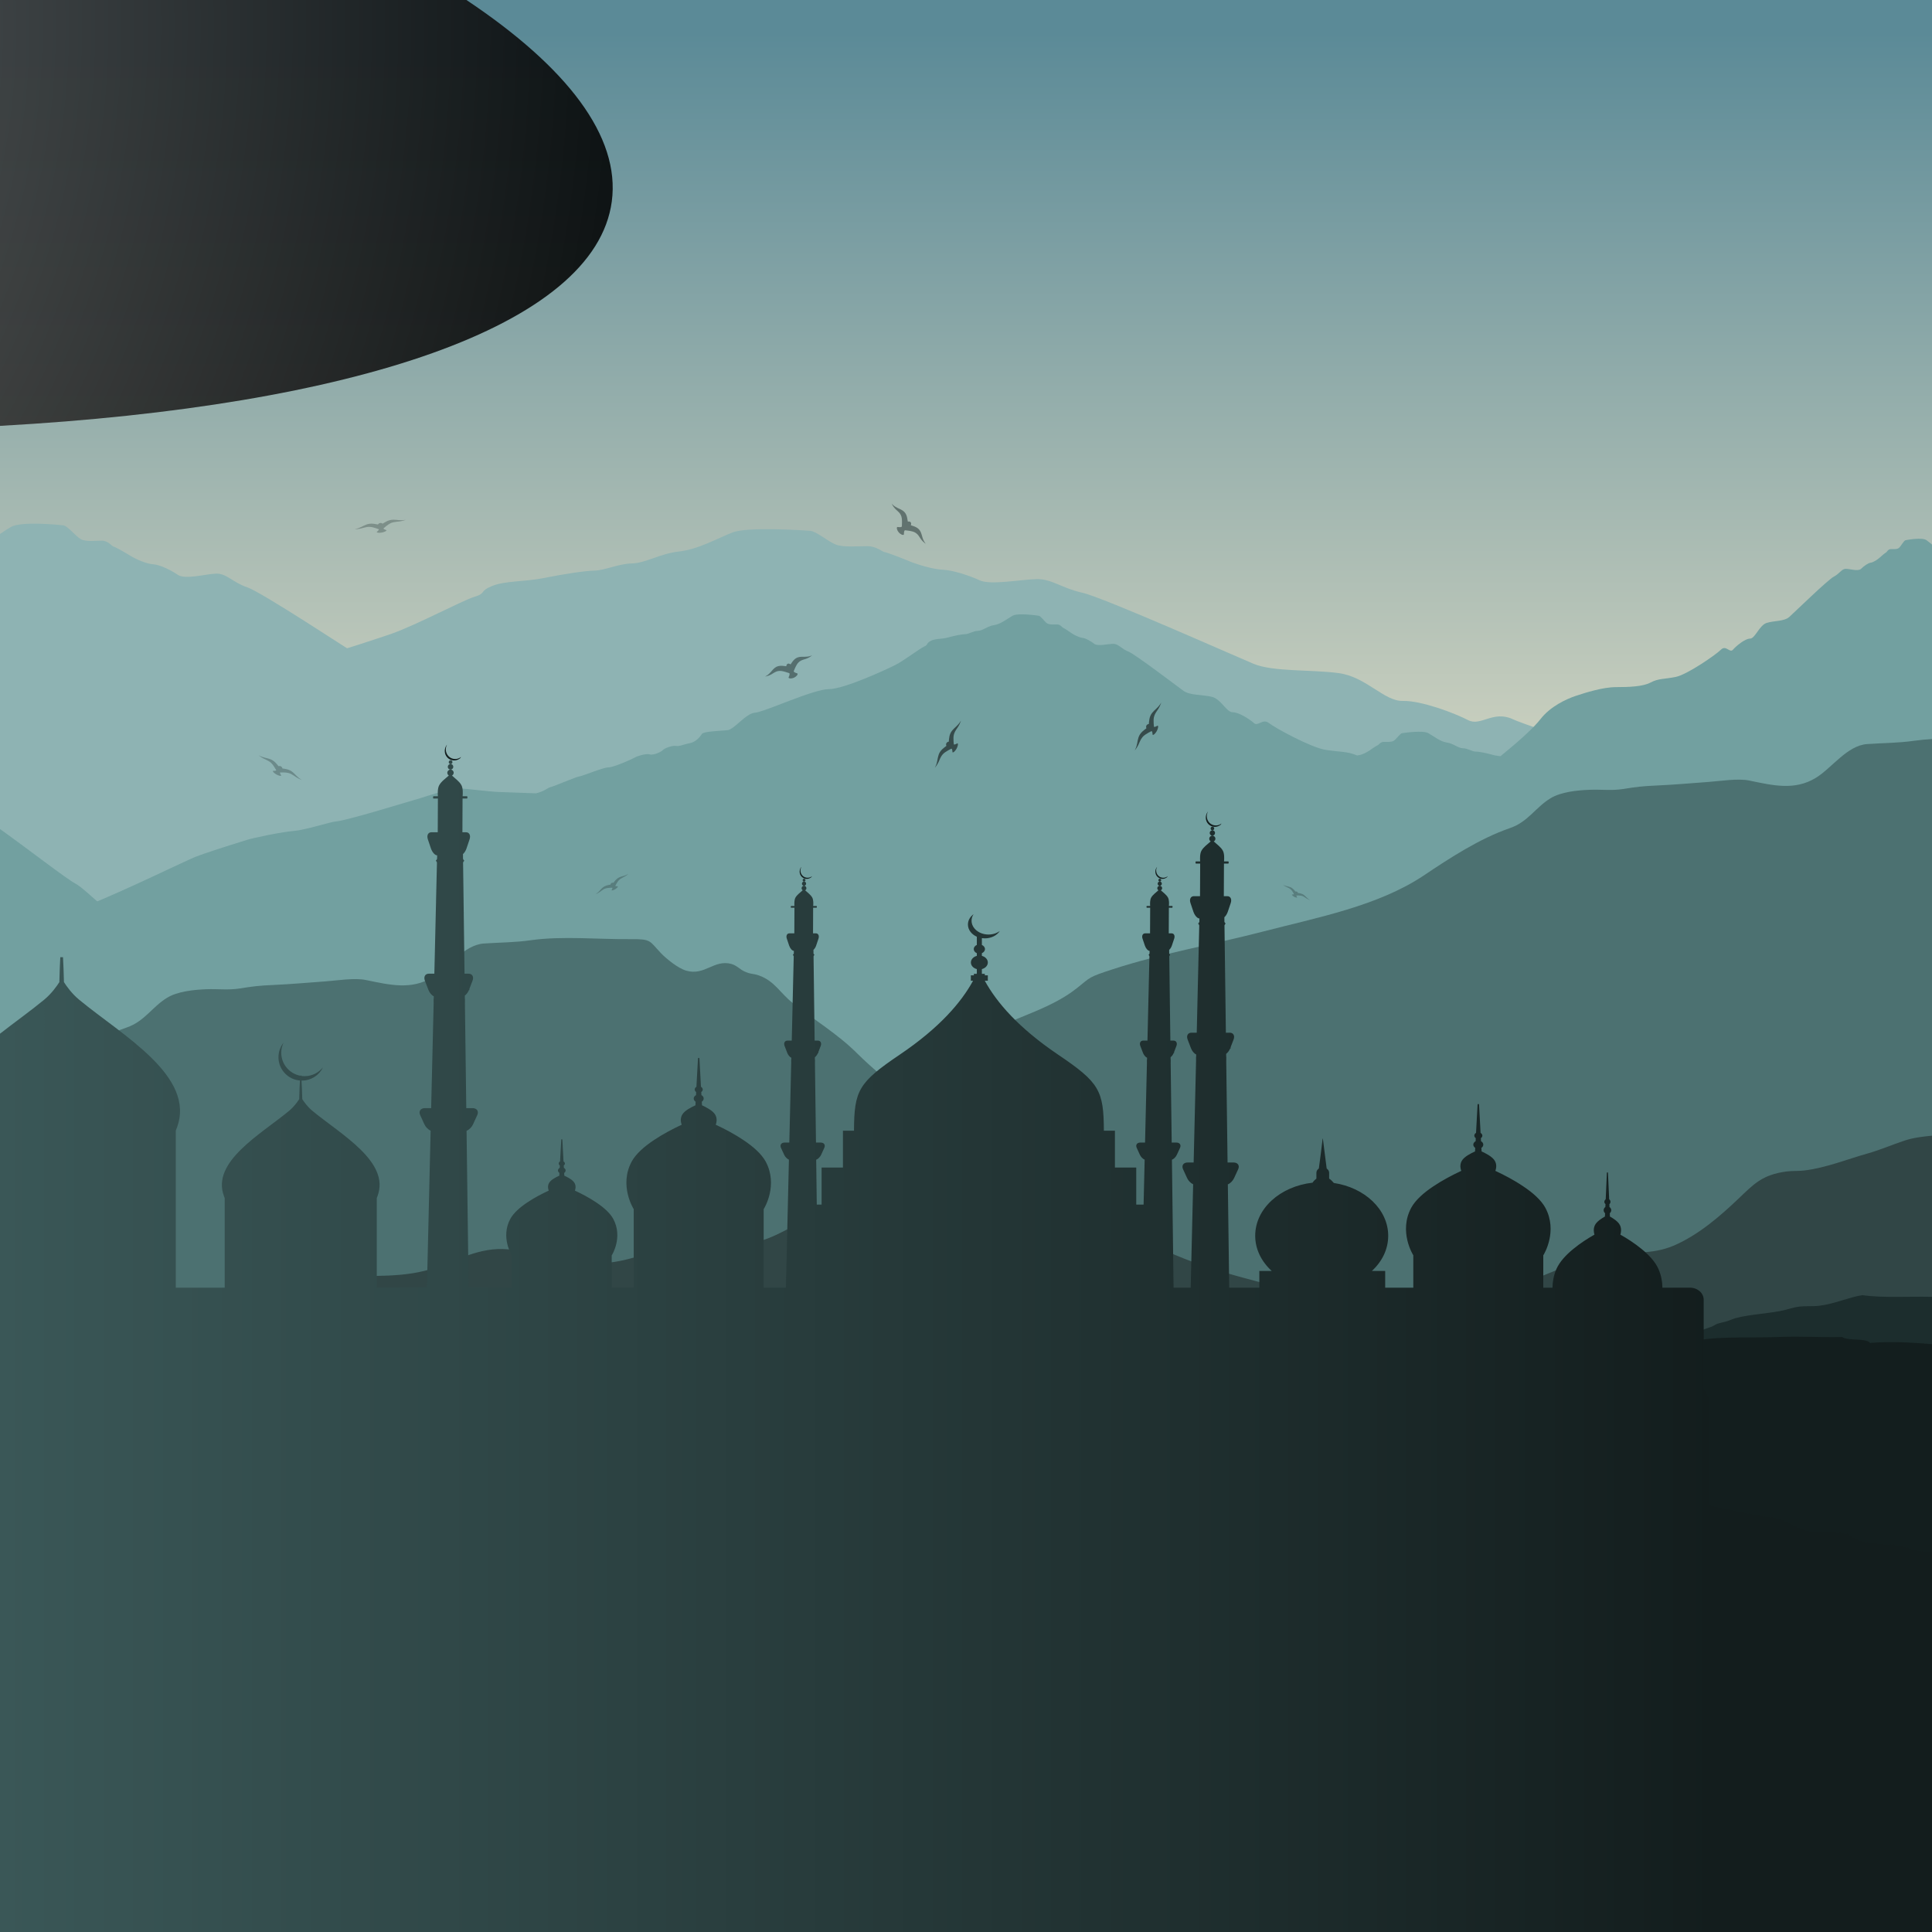 <svg xmlns="http://www.w3.org/2000/svg" viewBox="0 0 3840 3840" width="3840" height="3840"><defs><linearGradient id="grd1" gradientUnits="userSpaceOnUse"  x1="3916.8" y1="63.542" x2="3916.8" y2="3300.63"><stop offset="0" stop-color="#5b8a97"  /><stop offset="0.511" stop-color="#dcdbc5"  /><stop offset="1" stop-color="#efead6"  /></linearGradient><radialGradient id="grd2" gradientUnits="userSpaceOnUse"  cx="-1376.112" cy="50.771" r="2599.729"><stop offset="0" stop-color="#747272"  /><stop offset="1" stop-color="#000000"  /></radialGradient><linearGradient id="grd3" gradientUnits="userSpaceOnUse"  x1="0" y1="2675.515" x2="3840" y2="2675.515"><stop offset="0" stop-color="#3a5757"  /><stop offset="0.889" stop-color="#131d1d"  /></linearGradient></defs><style>tspan { white-space:pre }.shp0 { fill: url(#grd1) } .shp1 { fill: #8eb3b3 } .shp2 { fill: #72a0a0 } .shp3 { opacity: 0.871;mix-blend-mode: screen;fill: url(#grd2) } .shp4 { fill: #4c7171 } .shp5 { opacity: 0.529;fill: #000000 } .shp6 { opacity: 0.302;fill: #1c2d2d } .shp7 { opacity: 0.502;fill: #1c2d2d } .shp8 { fill: #61868e } .shp9 { fill: #314646 } .shp10 { fill: #1c2d2d } .shp11 { fill: #131e1e } .shp12 { fill: url(#grd3) } </style><g id="Layer 1"><path id="&lt;Path&gt;" class="shp0" d="M0 -0.02L0 3364.19L3840 3364.19L3840 -0.02L0 -0.02Z" /><path id="&lt;Path&gt;" class="shp1" d="M2638.75 2155.19C2586.94 2111.25 2540 1994.25 2491.94 1961.63C2459.9 1939.87 2428.52 1912.01 2397.81 1878.05C2378.19 1858.17 2214.12 1813.4 2184.84 1773.33C2083.14 1717.38 2015.26 1674.57 1981.22 1644.91C1930.16 1600.41 1850.28 1575.67 1801.27 1565.33C1752.22 1554.97 1663.58 1537.36 1599.16 1539.48C1534.73 1541.59 1465.61 1542.16 1425.58 1528.08C1385.55 1514.02 1358.14 1518.33 1300.11 1511.69C1242.08 1505.05 1095.05 1436.34 1068.62 1418.41C1042.19 1400.45 1025.72 1433.5 1008.81 1420.37C991.89 1407.25 946.53 1381.38 921.22 1382.2C895.92 1383.03 872.25 1334.22 834.92 1326.89C797.61 1319.58 747.19 1324.66 720.87 1308.42C694.55 1292.19 519.34 1176.52 491.11 1167.19C462.89 1157.84 450.27 1139.45 429.56 1140.14C408.86 1140.81 368.06 1152.42 353.64 1142.64C339.22 1132.84 317.08 1122.17 303.97 1121.47C290.86 1120.75 268.73 1110.66 259.16 1104.7C249.58 1098.73 228.89 1086.87 225.8 1086.41C222.69 1085.94 215.11 1074.8 202.8 1074.62C190.5 1074.45 170.7 1077.39 160.36 1071.45C150 1065.53 134.19 1044.95 125.67 1044.09C117.17 1043.24 42.17 1035.44 21.38 1047.53C14.64 1051.44 7.48 1056.33 0 1061.28L0 2542.06C920.99 2497.81 1394.7 2530.69 1722.73 2395.44C1974.75 2291.56 2398.47 2297.94 2655.56 2185.5C2650.44 2170.94 2644.84 2160.31 2638.75 2155.19Z" /><path id="&lt;Path&gt;" class="shp1" d="M3792.31 1550.39C3696.91 1552.52 3594.5 1553.08 3535.22 1539C3475.94 1524.92 3435.34 1529.25 3349.4 1522.61C3263.47 1515.97 3045.69 1447.27 3006.53 1429.33C2967.38 1411.38 2943 1444.41 2917.94 1431.28C2892.87 1418.16 2825.69 1392.3 2788.22 1393.13C2750.72 1393.95 2715.69 1345.14 2660.41 1337.81C2605.13 1330.48 2530.47 1335.56 2491.47 1319.33C2452.47 1303.09 2192.97 1187.44 2151.19 1178.09C2109.38 1168.76 2090.69 1150.37 2060 1151.05C2029.34 1151.73 1968.91 1163.34 1947.56 1153.55C1926.22 1143.77 1893.4 1133.09 1873.97 1132.39C1854.58 1131.67 1821.81 1121.56 1807.63 1115.61C1793.44 1109.66 1762.8 1097.8 1758.2 1097.33C1753.61 1096.86 1742.37 1085.7 1724.16 1085.55C1705.94 1085.38 1676.61 1088.31 1661.28 1082.37C1645.95 1076.45 1622.52 1055.88 1609.92 1055.01C1597.33 1054.16 1486.23 1046.36 1455.44 1058.45C1424.64 1070.53 1387.83 1091.88 1349.52 1096.14C1311.2 1100.42 1283.28 1119.28 1256.02 1119.89C1228.76 1120.5 1202.61 1133.61 1182.16 1134.06C1161.72 1134.53 1119.05 1141.17 1081.03 1148.86C1043.01 1156.55 1004.09 1153.98 977.75 1164.84C951.39 1175.69 967.59 1178.75 943.2 1186.12C918.83 1193.52 827.55 1242.28 778.97 1259.33C730.41 1276.37 484.89 1357.08 394.02 1359.09C315.64 1360.83 94.25 1430.22 0 1451.5L0 2563.44C203.53 2584.94 482.05 2591.13 874.41 2573.88C2470.19 2503.75 3292.53 2549.88 3840 2438.69L3840 1550.76C3823.47 1550.22 3807.44 1550.06 3792.31 1550.39Z" /><path id="&lt;Path&gt;" class="shp2" d="M388.11 1958.87C367.75 1942.73 362.19 1896.58 336.27 1878.11C310.34 1859.64 314.05 1848.11 271.45 1841.19C228.87 1834.27 175.19 1769.66 149.25 1755.81C131.25 1746.19 58.75 1689.81 0 1647.77L0 2370.56C30.97 2345.75 57.47 2322.81 65.94 2309.63C88.16 2275 438.11 2088.12 447.36 2088.12C456.62 2088.12 408.48 1975 388.11 1958.87Z" /><path id="&lt;Path&gt;" class="shp2" d="M3840 1082.33C3836.16 1079.25 3832.5 1076.09 3829.13 1073.69C3820.56 1067.56 3790.84 1073.06 3787.47 1073.69C3784.09 1074.3 3778.28 1085.63 3774.31 1088.99C3770.31 1092.36 3762.34 1091.13 3757.44 1091.44C3752.53 1091.73 3749.78 1097.86 3748.56 1098.17C3747.34 1098.47 3739.38 1105.2 3735.69 1108.58C3732.03 1111.94 3723.44 1117.77 3718.22 1118.37C3713.03 1118.99 3704.44 1125.11 3698.94 1130.61C3693.4 1136.12 3676.87 1130.61 3668.6 1130.61C3660.34 1130.61 3655.75 1140.72 3644.72 1146.22C3633.69 1151.73 3566.6 1216.94 3556.47 1226.12C3546.37 1235.3 3526.16 1233.47 3511.44 1238.06C3496.75 1242.64 3488.47 1269.28 3478.37 1269.28C3468.25 1269.28 3450.78 1283.97 3444.37 1291.31C3437.94 1298.66 3430.56 1281.22 3420.47 1291.31C3410.34 1301.42 3353.38 1340.91 3330.41 1345.5C3307.4 1350.09 3296.37 1348.25 3280.75 1356.52C3265.13 1364.78 3237.56 1365.7 3211.84 1365.7C3186.09 1365.7 3151.19 1376.72 3131.88 1383.14C3112.6 1389.58 3081.34 1404.27 3062.03 1429.06C3049.18 1445.59 3023.13 1469.78 2983.91 1501.61C2973.19 1523.64 2908.84 1550.58 2901.5 1561.59C2890.06 1580.38 2878.22 1595.89 2865.97 1608.12C2847.59 1626.5 2831.66 1690.16 2812.06 1714.64C2792.44 1739.14 2796.12 1969.31 2801.03 2003.63C2805.94 2037.88 2927.25 2143.19 2952.97 2155.44C2978.69 2167.69 3016.69 2227.69 3066.94 2260.75C3117.19 2293.81 3275.25 2303.56 3326.72 2306C3368.81 2308 3689.75 2342 3840 2356.31L3840 1082.33Z" /><path id="&lt;Path&gt;" class="shp3" d="M927.05 -0.02L0 -0.02L0 846.44C703.38 807.45 1182.73 648.55 1215.98 400.5C1233.28 271.22 1127.19 133.56 927.05 -0.02Z" /><path id="&lt;Path&gt;" class="shp2" d="M3786.31 1810.17C3769.5 1806.56 3762.62 1798.76 3756.53 1797.56C3750.41 1796.36 3706.09 1777.16 3699.97 1776.55C3693.88 1775.95 3652.6 1758.55 3641.91 1758.55C3631.22 1758.55 3591.47 1740.53 3589.19 1738.73C3586.91 1736.92 3567.78 1730.33 3560.16 1732.72C3552.5 1735.13 3536.47 1727.33 3534.19 1724.33C3531.88 1721.31 3516.6 1714.72 3508.19 1715.92C3499.78 1717.13 3493.69 1712.92 3480.69 1710.52C3467.69 1708.11 3459.28 1696.7 3456.22 1691.91C3453.19 1687.11 3419.56 1685.91 3405.81 1684.7C3392.06 1683.5 3369.13 1651.09 3350.78 1649.89C3332.47 1648.69 3234.66 1603.06 3204.09 1603.06C3173.53 1603.06 3088.72 1563.44 3071.91 1555.03C3055.09 1546.62 3023 1522.02 3014.6 1518.42C3006.19 1514.81 3011.53 1513.01 3002.37 1507.61C2993.22 1502.2 2980.22 1504.02 2967.22 1500.41C2954.25 1496.8 2939.72 1493.8 2932.84 1493.8C2925.97 1493.8 2916.78 1487.2 2907.63 1487.2C2898.47 1487.2 2888.53 1477.59 2875.53 1475.8C2862.56 1474 2849.56 1463.19 2838.87 1457.19C2828.16 1451.19 2791.09 1456.58 2786.91 1457.19C2782.69 1457.78 2775.44 1468.89 2770.47 1472.19C2765.5 1475.5 2755.59 1474.3 2749.47 1474.6C2743.34 1474.89 2739.91 1480.89 2738.37 1481.2C2736.84 1481.5 2726.94 1488.09 2722.34 1491.4C2717.75 1494.7 2707.06 1500.41 2700.56 1501C2699.66 1501.09 2698.62 1501.31 2697.56 1501.59C2697.19 1501.45 2696.81 1501.31 2696.44 1501.17C2676.97 1493.06 2663.22 1494.87 2634.56 1490.36C2605.91 1485.86 2534.84 1447.14 2522.25 1437.24C2509.63 1427.33 2500.47 1444.44 2492.44 1437.24C2484.41 1430.03 2462.66 1415.63 2450.03 1415.63C2437.44 1415.63 2427.13 1389.52 2408.78 1385.01C2390.44 1380.52 2365.22 1382.31 2352.62 1373.31C2340 1364.3 2256.34 1300.37 2242.6 1294.97C2228.84 1289.56 2223.09 1279.66 2212.78 1279.66C2202.47 1279.66 2181.84 1285.06 2174.97 1279.66C2168.09 1274.25 2157.4 1268.25 2150.91 1267.66C2144.41 1267.05 2133.72 1261.34 2129.13 1258.05C2124.53 1254.75 2114.6 1248.14 2113.09 1247.84C2111.56 1247.55 2108.12 1241.53 2102 1241.24C2095.88 1240.94 2085.94 1242.14 2081 1238.83C2076.03 1235.53 2068.75 1224.42 2064.56 1223.83C2060.34 1223.24 2023.31 1217.83 2012.6 1223.83C2001.91 1229.83 1988.91 1240.64 1975.94 1242.44C1962.94 1244.23 1953 1253.84 1943.84 1253.84C1934.66 1253.84 1925.5 1260.45 1918.62 1260.45C1911.75 1260.45 1897.22 1263.45 1884.25 1267.05C1871.25 1270.66 1858.27 1268.86 1849.09 1274.25C1839.92 1279.66 1845.27 1281.45 1836.86 1285.06C1828.47 1288.66 1796.37 1313.28 1779.56 1321.69C1762.75 1330.08 1677.94 1369.7 1647.38 1369.7C1616.81 1369.7 1519 1415.33 1500.67 1416.53C1482.33 1417.73 1459.4 1450.14 1445.66 1451.34C1431.91 1452.55 1398.28 1453.75 1395.24 1458.55C1392.17 1463.36 1383.77 1474.76 1370.78 1477.16C1357.78 1479.56 1351.67 1483.77 1343.27 1482.56C1334.86 1481.36 1319.58 1487.97 1317.3 1490.97C1315 1493.97 1298.95 1501.78 1291.31 1499.38C1283.67 1496.97 1264.58 1503.58 1262.28 1505.38C1259.98 1507.17 1220.25 1525.19 1209.56 1525.19C1198.86 1525.19 1157.59 1542.6 1151.48 1543.2C1145.38 1543.8 1101.06 1563 1094.94 1564.2C1088.83 1565.4 1081.95 1573.2 1065.14 1576.81C1030.25 1575.61 1005.55 1574.71 991.03 1574.11C969.25 1573.2 930.28 1567.81 913.09 1566.91C895.91 1566 846.62 1583.11 837.45 1585.81C828.28 1588.52 737.73 1615.53 723.98 1619.14C710.23 1622.73 679.28 1631.73 667.83 1632.64C656.36 1633.55 607.08 1649.75 584.16 1651.55C561.24 1653.36 503.94 1665.06 490.17 1669.56C440.5 1684.97 407.27 1695.88 390.47 1702.28C365.25 1711.88 195.63 1796.53 126.86 1816.34C76.87 1830.73 28.2 1844.17 0 1853.89L0 2659.5C88.31 2651.75 204.61 2638.69 234.6 2646.56C275.84 2657.38 365.25 2620.75 438.61 2620.75C496.52 2620.75 1331.78 2539.94 1719.89 2504.12C1731.34 2510.94 1740.64 2515.88 1746.23 2517.94C1778.33 2529.94 1825.69 2588.75 1888.34 2621.19C1951 2653.63 2148.12 2663.19 2212.31 2665.63C2276.5 2668 2860.25 2717.25 2939.72 2720.87C2985.63 2722.94 3445.53 2767.06 3840 2804L3840 1808.25C3824.02 1808.84 3806.13 1809.48 3786.31 1810.17Z" /><path id="&lt;Path&gt;" class="shp4" d="M3804.34 1472.36C3772.53 1476.91 3743.47 1476.64 3711.31 1478.86C3671.09 1481.63 3640.78 1526.87 3608.81 1546.23C3566.69 1571.72 3523.56 1561.06 3476.84 1551.39C3454.19 1546.7 3419.38 1552.47 3395.81 1554.16C3361.78 1556.61 3328.72 1559.64 3294.66 1561.16C3263 1562.56 3252.19 1564.02 3226.34 1568.19C3203.75 1571.83 3183.06 1568.84 3159.59 1569.77C3134.72 1570.73 3102.41 1573.89 3081.5 1586.78C3051.44 1605.3 3037.06 1633.52 3001.4 1645.8C2940.94 1666.6 2881.69 1705.31 2830.41 1739.72C2739.09 1800.95 2618.09 1823.56 2508.62 1851.98C2412.53 1876.92 2306.81 1895.39 2211.88 1926.42C2163.47 1942.23 2168.19 1941.7 2141.09 1963.5C2112.34 1986.56 2077.53 2002.19 2042.34 2016.5C2015.19 2027.56 1990.53 2038.12 1964.91 2051.19C1911.28 2078.5 1858.92 2094.5 1800.61 2115.19C1689.59 2154.56 1581.73 2198.56 1469.42 2234.37C1438.09 2244.37 1411.16 2263.75 1381.59 2277.25C1279.24 2324 1179.13 2374.31 1077.4 2421.44C1039.72 2438.94 1005.4 2463.38 969 2482.81C888.06 2525.94 795.13 2554.31 707.55 2586C636.05 2611.81 574.37 2645.69 499.58 2661.88C334.44 2697.69 160.97 2728.94 0 2779.75L0 3281.81C4.91 3283.25 9.81 3284.69 14.7 3286.12C155.22 3331.81 286.19 3398.87 415.8 3463.63C475.64 3493.5 535.56 3523.19 594.61 3554.25C646.53 3581.5 699.2 3601.94 754.12 3618.31L3840 3618.31L3840 1468.92C3827.88 1469.63 3815.97 1470.7 3804.34 1472.36Z" /><path id="&lt;Path&gt;" class="shp4" d="M3771.84 3074.62C3737.78 3056.31 3708.16 3037.06 3671 3023.5C3636.28 3010.81 3613.59 3014.19 3577 3010.19C3547.4 3006.94 3519.97 2997.13 3494.6 2983.75C3477.91 2974.94 3459.25 2962.87 3440.03 2958.31C3416.31 2952.69 3391.56 2960.31 3367.84 2957.13C3296.16 2947.5 3285.38 2871.81 3239.31 2834.19C3220.19 2818.56 3199.47 2806.37 3176.31 2796.06C3146.06 2782.56 3126.94 2784.31 3092.6 2784.25C3040.91 2784.12 2991.72 2775.38 2946.47 2752.69C2890.41 2724.56 2892.78 2688.44 2868.25 2644.19C2848.75 2608.94 2807.75 2595.75 2765.22 2604.19C2744.28 2608.31 2730.53 2621.88 2712.28 2628C2698.5 2632.62 2679.72 2629.63 2665.09 2629.56C2651.63 2629.56 2636.28 2631.25 2622.97 2629.94C2608.28 2628.44 2596.12 2622.31 2581.69 2620.25C2557.19 2616.75 2526.72 2614.25 2501.94 2612.25C2473.72 2610.06 2473.38 2612.25 2457.28 2593.38C2444.87 2578.87 2426.03 2559.56 2409.28 2549C2397.44 2541.5 2398.53 2544 2386.44 2541C2364.28 2535.44 2391 2562.06 2354.19 2535.69C2342.84 2527.56 2336.97 2509.5 2324.44 2503C2317.94 2499.63 2260.31 2500.5 2270 2501.44C2210.94 2495.94 2142.41 2476.94 2097.63 2442.37C2058.47 2412.12 2040.53 2369.69 2022.22 2328.69C2011.91 2305.56 2001.53 2251.19 1968.97 2246.94C1941.31 2243.31 1919.88 2247.88 1891.16 2238.37C1833.94 2219.38 1797.03 2176.25 1754.73 2140.06C1736.78 2124.75 1719.7 2109.63 1703.09 2093.13C1664.55 2054.87 1618.33 2027.13 1575.4 1993.38C1550.22 1973.5 1539.83 1950.02 1508.53 1938.83C1496.92 1934.67 1492.17 1936.7 1479.28 1930.64C1470.41 1926.45 1464.03 1918.8 1453.88 1915.98C1419.09 1906.33 1400.91 1940.02 1363.84 1929.24C1347.67 1924.52 1324.72 1905.98 1313.58 1894.33C1290.27 1869.94 1295.42 1866.19 1252.58 1866.62C1189.13 1867.28 1117.5 1859.88 1054.78 1868.81C1022.99 1873.36 993.91 1873.09 961.75 1875.31C921.53 1878.08 891.2 1923.33 859.25 1942.67C817.13 1968.19 774 1957.5 727.27 1947.86C704.61 1943.14 669.8 1948.92 646.27 1950.61C612.22 1953.06 579.14 1956.06 545.08 1957.63C513.44 1959 502.62 1960.5 476.78 1964.62C454.19 1968.25 433.5 1965.31 410.02 1966.19C385.14 1967.19 352.83 1970.37 331.92 1983.25C301.88 2001.75 287.5 2029.94 251.83 2042.25C191.36 2063.06 132.12 2101.75 80.84 2136.19C55.84 2152.94 28.6 2166.75 0 2178.62L0 3618.31L3840 3618.31L3840 3090.94C3817.03 3090.44 3799.66 3089.56 3771.84 3074.62Z" /><path id="&lt;Path&gt;" class="shp5" d="M1908.89 1433.98C1903.42 1442.68 1898.01 1445.31 1892.51 1452C1886.3 1459.56 1886.4 1468.27 1885.78 1474.09C1883.75 1474.37 1882.02 1475.39 1881.1 1477.07C1880.19 1478.7 1880.23 1480.64 1881.04 1482.45C1876.49 1486.17 1868.67 1490.81 1865.52 1500.43C1862.85 1508.65 1863.54 1514.59 1859.15 1523.88C1858.81 1524.58 1858.5 1525.22 1858.19 1525.8C1858.63 1525.3 1859.1 1524.74 1859.6 1524.12C1861.85 1521.17 1863.68 1518.33 1865.41 1514.71C1867.25 1510.92 1868.54 1507.02 1870.82 1503.3C1873.51 1498.96 1876.47 1496.59 1878.97 1494.85C1882.98 1492.05 1886.7 1490.34 1890.47 1488.26C1890.85 1488.25 1891.21 1488.21 1891.56 1488.15C1891.62 1488.3 1891.7 1488.43 1891.79 1488.54C1892.92 1490.22 1892.88 1492.83 1893.14 1495.02C1893.69 1496.27 1895.68 1494.73 1896.47 1494.19C1900.45 1490.42 1902.86 1486.01 1903.89 1480.65C1903.93 1479.69 1904.16 1477.2 1902.8 1477.42C1900.81 1478.38 1898.63 1479.84 1896.58 1479.79C1896.45 1479.78 1896.3 1479.79 1896.15 1479.83C1896.02 1479.54 1895.87 1479.25 1895.72 1478.97C1895.42 1474.85 1894.89 1470.95 1895.08 1466.25C1895.21 1463.24 1895.59 1459.47 1897.82 1454.87C1899.74 1450.96 1902.31 1447.76 1904.53 1444.18C1906.66 1440.76 1908.08 1437.69 1909.32 1434.23C1909.59 1433.48 1909.81 1432.78 1910 1432.13C1909.68 1432.7 1909.31 1433.32 1908.89 1433.98Z" /><path id="&lt;Path&gt;" class="shp5" d="M2306.89 1398.26C2301.32 1407.09 2295.84 1409.76 2290.25 1416.55C2283.96 1424.22 2284.03 1433.06 2283.42 1438.97C2281.34 1439.25 2279.6 1440.29 2278.66 1441.99C2277.74 1443.65 2277.81 1445.62 2278.61 1447.46C2274.01 1451.23 2266.04 1455.94 2262.85 1465.7C2260.14 1474.05 2260.84 1480.07 2256.39 1489.51C2256.05 1490.22 2255.73 1490.87 2255.4 1491.45C2255.86 1490.94 2256.33 1490.38 2256.82 1489.75C2259.12 1486.76 2260.97 1483.87 2262.74 1480.2C2264.6 1476.36 2265.93 1472.39 2268.24 1468.63C2270.95 1464.21 2273.96 1461.82 2276.5 1460.05C2280.58 1457.21 2284.33 1455.47 2288.2 1453.34C2288.57 1453.33 2288.94 1453.3 2289.29 1453.25C2289.35 1453.39 2289.42 1453.52 2289.51 1453.64C2290.67 1455.34 2290.62 1457.99 2290.9 1460.22C2291.45 1461.49 2293.46 1459.93 2294.27 1459.37C2298.31 1455.54 2300.75 1451.08 2301.8 1445.63C2301.84 1444.65 2302.08 1442.12 2300.71 1442.35C2298.68 1443.32 2296.45 1444.8 2294.38 1444.76C2294.25 1444.75 2294.09 1444.76 2293.94 1444.79C2293.81 1444.49 2293.66 1444.21 2293.5 1443.92C2293.2 1439.74 2292.67 1435.78 2292.87 1431.01C2292.98 1427.94 2293.37 1424.12 2295.62 1419.46C2297.59 1415.5 2300.21 1412.24 2302.45 1408.61C2304.59 1405.14 2306.03 1402.03 2307.32 1398.5C2307.58 1397.74 2307.81 1397.03 2308 1396.39C2307.68 1396.96 2307.31 1397.59 2306.89 1398.26Z" /><path id="&lt;Path&gt;" class="shp6" d="M598.09 1549.08C590.09 1543.98 587.56 1539.34 581.38 1534.34C574.38 1528.72 566.56 1528.22 561.32 1527.35C561.01 1525.64 560.04 1524.14 558.5 1523.27C557.01 1522.42 555.26 1522.34 553.67 1522.88C550.18 1518.88 545.76 1512.08 537.02 1508.85C529.55 1506.1 524.25 1506.32 515.76 1502.07C515.12 1501.75 514.53 1501.44 514 1501.16C514.47 1501.55 514.99 1501.97 515.56 1502.42C518.27 1504.48 520.89 1506.18 524.19 1507.85C527.66 1509.61 531.2 1510.95 534.61 1513.07C538.6 1515.57 540.82 1518.18 542.46 1520.36C545.1 1523.88 546.76 1527.06 548.76 1530.34C548.78 1530.64 548.82 1530.94 548.88 1531.25C548.76 1531.28 548.65 1531.33 548.55 1531.39C547.07 1532.23 544.72 1532.03 542.76 1532.11C541.66 1532.48 543.1 1534.22 543.62 1534.92C547.14 1538.46 551.17 1540.74 556.02 1541.94C556.89 1542.03 559.12 1542.38 558.88 1541.24C557.96 1539.53 556.57 1537.62 556.55 1535.93C556.56 1535.82 556.54 1535.69 556.51 1535.57C556.77 1535.48 557.01 1535.38 557.25 1535.26C560.96 1535.28 564.44 1535.1 568.66 1535.56C571.38 1535.86 574.77 1536.41 578.97 1538.55C582.54 1540.39 585.5 1542.74 588.79 1544.81C591.93 1546.78 594.72 1548.17 597.88 1549.43C598.57 1549.69 599.2 1549.92 599.78 1550.12C599.26 1549.81 598.69 1549.47 598.09 1549.08Z" /><path id="&lt;Path&gt; copy 2" class="shp6" d="M2602.72 1788.47C2597.71 1785.27 2596.12 1782.36 2592.24 1779.23C2587.86 1775.7 2582.96 1775.39 2579.67 1774.84C2579.47 1773.77 2578.87 1772.83 2577.9 1772.29C2576.96 1771.75 2575.87 1771.7 2574.87 1772.04C2572.68 1769.53 2569.91 1765.27 2564.44 1763.25C2559.75 1761.52 2556.42 1761.66 2551.1 1758.99C2550.7 1758.79 2550.33 1758.6 2550 1758.42C2550.3 1758.67 2550.62 1758.93 2550.98 1759.21C2552.68 1760.51 2554.32 1761.57 2556.39 1762.62C2558.56 1763.72 2560.78 1764.56 2562.92 1765.89C2565.42 1767.46 2566.81 1769.1 2567.84 1770.46C2569.5 1772.67 2570.54 1774.66 2571.79 1776.72C2571.8 1776.91 2571.83 1777.1 2571.87 1777.29C2571.79 1777.31 2571.72 1777.34 2571.66 1777.38C2570.73 1777.91 2569.26 1777.78 2568.03 1777.83C2567.34 1778.06 2568.25 1779.15 2568.57 1779.59C2570.78 1781.81 2573.3 1783.24 2576.35 1783.99C2576.89 1784.05 2578.29 1784.27 2578.14 1783.55C2577.56 1782.48 2576.69 1781.28 2576.68 1780.22C2576.68 1780.15 2576.67 1780.07 2576.65 1780C2576.81 1779.94 2576.97 1779.88 2577.12 1779.8C2579.44 1779.81 2581.62 1779.71 2584.27 1779.99C2585.97 1780.18 2588.1 1780.53 2590.73 1781.87C2592.97 1783.02 2594.83 1784.49 2596.89 1785.79C2598.86 1787.03 2600.61 1787.89 2602.59 1788.69C2603.02 1788.85 2603.42 1788.99 2603.78 1789.12C2603.45 1788.93 2603.1 1788.71 2602.72 1788.47Z" /><path id="&lt;Path&gt; copy" class="shp6" d="M1247.72 1737.55C1241.26 1741.13 1237.14 1741.14 1231.43 1743.53C1224.98 1746.23 1221.75 1751.4 1219.21 1754.66C1217.92 1754.24 1216.54 1754.35 1215.37 1755.08C1214.23 1755.79 1213.53 1756.95 1213.31 1758.24C1209.28 1759.15 1202.98 1759.65 1197.54 1764.43C1192.88 1768.53 1191.06 1772.24 1185.01 1776.48C1184.55 1776.79 1184.12 1777.08 1183.73 1777.34C1184.17 1777.17 1184.66 1776.97 1185.17 1776.74C1187.59 1775.65 1189.72 1774.48 1192.09 1772.85C1194.58 1771.13 1196.81 1769.2 1199.53 1767.65C1202.72 1765.85 1205.33 1765.3 1207.43 1764.98C1210.81 1764.48 1213.61 1764.52 1216.59 1764.37C1216.81 1764.47 1217.03 1764.55 1217.26 1764.62C1217.24 1764.72 1217.23 1764.81 1217.24 1764.91C1217.27 1766.23 1216.26 1767.77 1215.58 1769.13C1215.43 1770.02 1217.16 1769.68 1217.83 1769.58C1221.55 1768.49 1224.61 1766.58 1227.23 1763.7C1227.61 1763.14 1228.68 1761.74 1227.81 1761.48C1226.3 1761.48 1224.48 1761.72 1223.31 1761.11C1223.24 1761.06 1223.14 1761.03 1223.05 1761C1223.08 1760.79 1223.11 1760.59 1223.11 1760.38C1224.5 1757.85 1225.67 1755.4 1227.55 1752.68C1228.76 1750.93 1230.4 1748.82 1233.42 1746.74C1236 1744.97 1238.71 1743.82 1241.34 1742.33C1243.86 1740.92 1245.84 1739.52 1247.88 1737.82C1248.31 1737.45 1248.7 1737.1 1249.05 1736.78C1248.65 1737.02 1248.2 1737.28 1247.72 1737.55Z" /><path id="&lt;Path&gt;" class="shp6" d="M804.37 1033.53C794.55 1034.84 789.39 1032.83 781.09 1033.01C771.71 1033.22 765.16 1038.08 760.4 1040.9C758.99 1039.76 757.19 1039.21 755.38 1039.55C753.61 1039.88 752.18 1040.98 751.28 1042.48C745.79 1041.63 737.66 1039.19 728.53 1042.49C720.73 1045.31 716.65 1049.04 707.02 1051.36C706.29 1051.54 705.62 1051.69 705 1051.81C705.64 1051.82 706.34 1051.81 707.1 1051.78C710.65 1051.59 713.89 1051.19 717.64 1050.31C721.6 1049.38 725.32 1048.07 729.47 1047.47C734.34 1046.78 737.88 1047.38 740.66 1048.01C745.15 1049.04 748.62 1050.45 752.44 1051.73C752.67 1051.96 752.9 1052.18 753.16 1052.37C753.09 1052.48 753.03 1052.6 752.99 1052.72C752.39 1054.38 750.38 1055.79 748.88 1057.16C748.26 1058.21 750.59 1058.62 751.47 1058.83C756.67 1059.29 761.42 1058.4 766.1 1056.11C766.85 1055.6 768.86 1054.37 767.9 1053.62C766 1052.88 763.61 1052.29 762.44 1050.95C762.36 1050.86 762.27 1050.77 762.16 1050.69C762.3 1050.45 762.42 1050.2 762.55 1049.94C765.49 1047.48 768.15 1045 771.81 1042.52C774.16 1040.93 777.24 1039.1 782.03 1037.99C786.13 1037.06 790.07 1036.94 794.09 1036.38C797.92 1035.84 801.08 1035.06 804.46 1033.95C805.17 1033.7 805.83 1033.45 806.42 1033.22C805.8 1033.33 805.12 1033.43 804.37 1033.53Z" /><path id="&lt;Path&gt;" class="shp7" d="M1838.71 1079.09C1832.84 1070.95 1833.32 1064.3 1829.57 1056.59C1825.32 1047.92 1816.1 1045.99 1810.32 1043.97C1811.25 1041.63 1811.22 1039.45 1810.01 1038.03C1808.83 1036.65 1806.75 1036.25 1804.36 1036.73C1803.17 1030.79 1802.99 1020.95 1794.74 1015.21C1787.69 1010.31 1781 1009.74 1773.84 1002.67C1773.3 1002.13 1772.82 1001.63 1772.39 1001.16C1772.66 1001.76 1772.97 1002.42 1773.33 1003.12C1775.07 1006.3 1776.98 1009.01 1779.74 1011.79C1782.64 1014.72 1785.95 1017.08 1788.52 1020.48C1791.48 1024.48 1792.19 1028.35 1792.52 1031.55C1793.05 1036.69 1792.63 1041.23 1792.54 1045.96C1792.34 1046.38 1792.15 1046.8 1791.99 1047.21C1791.82 1047.24 1791.63 1047.29 1791.46 1047.36C1789 1048.26 1786.26 1047.59 1783.81 1047.4C1782.16 1047.72 1782.58 1050.29 1782.69 1051.3C1784.26 1056.63 1787.45 1060.35 1792.49 1062.75C1793.48 1063.01 1795.97 1063.84 1796.55 1062.27C1796.74 1059.82 1796.52 1057.03 1797.8 1054.74C1797.9 1054.59 1797.97 1054.42 1798.03 1054.25C1798.42 1054.17 1798.8 1054.08 1799.18 1053.96C1803.72 1054.58 1808.14 1054.9 1812.99 1056.19C1816.1 1057.02 1819.85 1058.33 1823.34 1061.87C1826.31 1064.92 1828.14 1068.56 1830.58 1071.87C1832.92 1075.02 1835.29 1077.31 1838.19 1079.54C1838.83 1079.99 1839.43 1080.4 1840 1080.76C1839.58 1080.27 1839.16 1079.71 1838.71 1079.09Z" /><path id="&lt;Path&gt;" class="shp7" d="M1612.09 1303.4C1602.81 1306.73 1596.68 1304.47 1588.4 1305.91C1579.07 1307.54 1574.74 1315.7 1571.29 1320.58C1569.32 1319.07 1567.26 1318.51 1565.59 1319.27C1563.98 1320.01 1563.04 1321.84 1562.85 1324.22C1556.92 1323.73 1547.59 1321.23 1539.95 1327.43C1533.42 1332.74 1531.07 1338.87 1522.47 1343.67C1521.82 1344.04 1521.21 1344.36 1520.64 1344.64C1521.29 1344.54 1521.99 1344.43 1522.75 1344.28C1526.23 1343.51 1529.3 1342.45 1532.66 1340.61C1536.22 1338.68 1539.34 1336.2 1543.23 1334.71C1547.82 1333 1551.65 1333.39 1554.75 1333.94C1559.75 1334.83 1563.91 1336.47 1568.35 1337.83C1568.69 1338.14 1569.03 1338.43 1569.38 1338.68C1569.36 1338.86 1569.36 1339.04 1569.37 1339.21C1569.55 1341.79 1568.19 1344.18 1567.33 1346.43C1567.19 1348.07 1569.73 1348.36 1570.72 1348.55C1576.16 1348.5 1580.53 1346.51 1584.16 1342.42C1584.67 1341.56 1586.12 1339.45 1584.81 1338.47C1582.54 1337.64 1579.86 1337.09 1578.06 1335.27C1577.93 1335.13 1577.8 1335.02 1577.65 1334.91C1577.68 1334.53 1577.7 1334.15 1577.68 1333.75C1579.5 1329.65 1581 1325.59 1583.53 1321.38C1585.15 1318.68 1587.39 1315.52 1591.68 1313.18C1595.37 1311.22 1599.29 1310.49 1603.08 1309.08C1606.67 1307.75 1609.48 1306.14 1612.36 1304.02C1612.97 1303.54 1613.51 1303.08 1614 1302.64C1613.43 1302.9 1612.79 1303.15 1612.09 1303.4Z" /><path id="&lt;Path&gt;" class="shp8" d="M3840 3082.44C3798.47 3087.5 3756.31 3092.19 3715.34 3097.13C3643.84 3105.75 3582.19 3117.06 3507.38 3122.44C3326.69 3135.5 3135.97 3146.75 2962.66 3166.69C2922.09 3171.38 2886.06 3178.5 2844.06 3183.06C2757.25 3192.37 2664.25 3195.25 2575.84 3203.19C2546.03 3205.81 2520.75 3209.5 2498.5 3215.94C2443.81 3231.88 2436.56 3263 2479.4 3281.31C2503.28 3291.44 2543.25 3295.19 2581.22 3299.5C2652.91 3304.56 2724.94 3309.25 2797.28 3313.44C2873.88 3317.44 2948.94 3323.13 3022.5 3330.56C3163 3345.81 3293.97 3368.19 3423.59 3389.75C3483.44 3399.69 3543.38 3409.63 3602.41 3419.94C3678.41 3433.25 3756 3441.69 3840 3448.06L3840 3082.44Z" /><path id="&lt;Path&gt;" class="shp9" d="M3785.47 2267C3760.75 2275.13 3737.97 2285.31 3712.66 2292.44C3671.94 2303.88 3628.12 2321.63 3585.34 2326.5C3573.84 2327.81 3562.06 2326.94 3550.6 2328.44C3502.22 2334.94 3485.63 2353.63 3455.25 2382.56C3419.63 2416.5 3376.31 2454.37 3327.06 2475.63C3282.37 2494.87 3235.34 2488.56 3187.31 2489.81C3164.47 2490.44 3164.41 2491.56 3142.81 2502.37C3111.59 2517.94 3078.44 2530.62 3045.72 2543.94C3008.78 2559 2980.87 2558.25 2940.78 2557.94C2890.87 2557.5 2843.16 2569.63 2796.19 2582.19C2743.13 2596.37 2684.84 2597.06 2630.5 2585.56C2583.09 2575.63 2537.34 2556.94 2490.66 2544.81C2436.31 2530.69 2384.75 2515.06 2334.19 2493.69C2305.47 2481.5 2284.87 2464.12 2253.34 2455.56C2225.75 2448.12 2197.22 2442.69 2169.53 2435.38C2147.94 2429.75 2126.5 2425.31 2107.66 2415.31C2100.06 2411.31 2095.81 2405.75 2089.53 2401.75C2078.34 2394.62 2072 2392.94 2057.28 2388.81C2021.56 2379 1989.53 2355.81 1952.94 2353.69C1867.16 2348.81 1771.77 2361.75 1696.17 2394.62C1673.63 2404.44 1649.95 2409 1626.09 2416.31C1594.08 2426.19 1570.83 2441.38 1541.7 2454.87C1498.14 2475.13 1462.89 2476.81 1414.61 2476.5C1378.17 2476.25 1342.72 2474.06 1309.53 2484.12C1270.37 2495.94 1235.61 2509.75 1193.78 2510.5C1134.94 2511.5 1077.66 2493.63 1020.53 2484.5C961.66 2475.06 918.03 2501.06 866.62 2519.13C804.48 2541 740.44 2534.19 674.64 2537.5C642.14 2539.19 599.25 2542.19 569.28 2552.12C543.92 2560.56 518.31 2570.87 496.05 2583.88C485.72 2589.94 474.19 2601.06 461.84 2604.62C435.09 2612.31 396.3 2603.75 369.34 2601.19C326.52 2597.19 287.39 2589.63 246.92 2577.81C231.5 2573.25 225.97 2572.06 210.94 2571.56C179.89 2570.5 142.8 2577.25 112.66 2570.31C90.61 2565.25 84.84 2555.19 70.11 2544.12C56.86 2534.19 28.42 2535.38 11.73 2538.87C7.67 2539.69 3.81 2540.94 0 2542.31L0 3170.56C94.5 3167.94 188.99 3164.69 283.4 3161.13C421.52 3156 560.47 3151.88 698.7 3156.94C805.44 3160.81 912.05 3169.19 1018.58 3175.13C1282.84 3189.75 1546.67 3190.31 1811.44 3190.5C1910 3190.56 2007.4 3190.94 2105.69 3184.06C2291.97 3171.06 2476.81 3156.06 2664.12 3155.38C2772.5 3155 2880.97 3156.19 2989.34 3156.25C3206.5 3156.5 3423.97 3158.87 3641.09 3154.69C3707.47 3153.44 3773.72 3151.81 3840 3150.69L3840 2257.25C3821.59 2259.13 3803.72 2261 3785.47 2267Z" /><path id="&lt;Path&gt;" class="shp10" d="M3701.63 2574.19C3672.44 2579 3646.69 2591.38 3617.28 2595.13C3603.06 2596.94 3590.25 2595.44 3577.28 2596.87C3563.69 2598.37 3552.91 2603 3538.25 2605.75C3507.03 2611.75 3462.19 2613.69 3440.03 2623.31C3430.47 2627.44 3425.63 2627.5 3414.22 2630.81C3409.78 2632.12 3405.34 2635.81 3401.63 2637C3384.56 2642.69 3364.72 2651.13 3347 2654.87C3318.34 2660.94 3279.56 2661.25 3254.78 2666.87C3255.09 2669.56 3255.44 2672.19 3255.81 2674.87C3230.5 2677.06 3205.03 2678.81 3183.16 2682.56C3170.47 2684.75 3160.69 2688.62 3148.31 2689.94C3141.28 2690.69 3133.25 2689.13 3124.6 2689.56C3117.66 2689.88 3109.47 2692 3102.94 2692.37C3102.19 2692.37 3101.4 2692.44 3100.66 2692.5C3088.47 2691.31 3076.34 2690.37 3063.94 2690.19C3033.47 2689.88 3002.81 2691.5 2971.81 2694.19C2969.78 2693.94 2967.78 2693.63 2965.78 2693.25C2964.41 2694 2962.91 2694.62 2961.38 2695.19C2945.69 2696.69 2929.84 2698.44 2913.94 2700.44C2910.75 2700.69 2907.75 2701.06 2904.97 2701.56C2883.81 2704.25 2862.47 2707.19 2840.81 2710.25C2836.06 2710.62 2831.34 2711 2826.56 2711.63C2793 2715.69 2762.5 2719.06 2726.09 2719.44C2725.53 2719.44 2719.72 2717.5 2714.69 2717.69C2710.47 2717.88 2708.62 2718.94 2702.37 2719.06C2676.44 2719.56 2646.69 2717.88 2618.97 2719.25C2601.66 2720.12 2585.94 2724.56 2569.75 2724.81C2546.25 2725.19 2525.06 2719.38 2502.53 2720.5C2486.6 2721.31 2467.63 2725.38 2449.47 2729.13C2432.47 2732.69 2413.44 2739.38 2398.87 2739.44C2387.38 2739.5 2381.34 2735.19 2376.53 2734.31C2373.09 2733.63 2368.22 2734.69 2364.69 2734.06C2358.34 2733.06 2355.06 2731.38 2347.81 2730.62C2322.91 2728.19 2301 2730.12 2273.75 2729.44C2236.84 2728.44 2201.59 2726.75 2168 2724.5C2148.84 2723.19 2129.59 2723.63 2112.16 2721.94C2107.47 2721.5 2103.28 2719.44 2098.25 2718.56C2077.63 2715 2058.31 2714.31 2040.81 2711.25C2033.4 2709.38 2033.25 2709.38 2026.44 2709.44C2019.94 2709.44 2014.31 2710.12 2005.25 2710.69C1974.34 2703.19 1940.5 2708.81 1907.47 2709.06C1903.84 2709.06 1901.84 2707.5 1896.06 2707.25C1880.47 2706.69 1868.47 2709.94 1853.7 2709.75C1830.76 2709.44 1808.52 2703.13 1789.88 2703.88C1782.09 2704.25 1776.58 2706.5 1768.22 2706.69C1752.37 2707.13 1734.87 2705.19 1717.86 2705.88C1701.48 2706.5 1685.58 2710.44 1672.08 2709.88C1651.61 2709.13 1631.44 2699.44 1612.56 2699.38C1604.58 2697.25 1595.39 2698.62 1587.25 2694.19C1543.52 2693.44 1504.99 2686.44 1468.94 2681.13C1432.08 2675.63 1396.81 2670.25 1367.72 2660.37C1353.31 2660.37 1350.86 2655.06 1343.31 2652C1304.28 2650.69 1282.99 2641.38 1256 2634.69C1240.69 2633.19 1222.61 2626.62 1214.27 2624.5C1189.06 2617.94 1143.53 2619.5 1108.95 2617.94C1081.7 2616.69 1056.47 2617.56 1034.91 2616.69C1026.55 2620.06 1007.98 2616.75 1000.97 2620.94C957.63 2617.94 923.55 2621.88 878.58 2622.06C864.99 2625.06 847.52 2625.63 832.33 2627.63C826.69 2628.31 821.4 2629.31 816.17 2630.31C787.78 2632.5 759.13 2634.31 730.36 2635.75C712.62 2635.38 694.91 2635 678.06 2636.19C671.5 2636.62 665.45 2637.44 659.52 2638.44C561.52 2641.13 463.14 2639 369.47 2630.12C364.83 2629.38 360.3 2628.56 356.02 2627.69C353.52 2627.75 351.03 2627.88 348.52 2628.06C291.69 2622 236.7 2613.44 184.8 2601.88C147.17 2608.37 111.13 2615.56 83.63 2626.25C58.12 2624.44 32.76 2622.56 0 2625.63L0 3379.25C311.06 3348.87 622.11 3318.44 933.17 3288.06C930.76 3265.88 928.36 3243.69 925.97 3221.56C1233.45 3226.62 1540.95 3231.75 1848.42 3236.87C1861.38 3336.75 1874.34 3436.56 1887.28 3536.44C2374.22 3485.94 2861.03 3435.38 3347.91 3384.87C3353.19 3425.44 3358.44 3465.94 3363.69 3506.5C3522.47 3490 3681.22 3473.56 3840 3457.06L3840 2577.56C3793.91 2576.44 3742.56 2580.12 3701.63 2574.19Z" /><g id="&lt;Group&gt;"><path id="&lt;Path&gt;" class="shp11" d="M3717.03 2669.13C3707.13 2658.56 3674.06 2665.94 3661.5 2657.38C3624.5 2658.62 3582.12 2655.5 3535.28 2657.38C3475.84 2659.88 3399.44 2654.19 3353.5 2669.13C3338.31 2674.06 3304.47 2689.5 3277.78 2692.56C3228.75 2707.94 3188.12 2729.88 3121.28 2731.56C3107 2738.75 3100.25 2751.75 3075.84 2751.06C3021.69 2774.19 2959.28 2786 2894.06 2797.94C2830.37 2809.56 2761.63 2825.19 2687.06 2825.25C2671.13 2835.81 2656.19 2832 2641.63 2836.94C2609.59 2836.37 2570.69 2859.25 2535.63 2860.37C2512.44 2861.06 2487.34 2850.87 2459.88 2848.62C2431.34 2846.31 2400.75 2850.25 2374.03 2848.62C2359.97 2847.81 2351.75 2841.94 2338.72 2840.87C2307.47 2838.19 2266.69 2852.75 2227.66 2852.56C2202.5 2852.44 2183.69 2843.88 2156.94 2844.75C2147.06 2845.06 2142.91 2848.87 2136.75 2848.62C2080.84 2846.75 2026.16 2831.56 1970.16 2848.62C1955.03 2847 1945.81 2845.06 1934.81 2844.75C1923.25 2844.44 1923 2844.37 1909.56 2848.62C1878.37 2855.44 1845.27 2856.31 1808.6 2864.25C1799.61 2866.19 1791.52 2871.19 1783.34 2872.06C1752.95 2875.5 1720.5 2873.63 1687.42 2875.94C1629.34 2880.12 1568.75 2882.81 1505.66 2883.75C1459.06 2884.5 1422.86 2878.75 1379.44 2883.75C1366.8 2885.25 1360.39 2889.31 1349.16 2891.56C1342.89 2892.87 1335.13 2890.12 1328.95 2891.56C1320.37 2893.63 1308.09 2903.88 1288.56 2903.31C1263.94 2902.56 1234.87 2885.31 1207.78 2875.94C1178.81 2865.94 1148.61 2855.19 1121.95 2852.56C1084.28 2848.81 1045.55 2862.25 1005.83 2860.37C978.53 2859.06 954.03 2847.63 925.05 2844.75C878.72 2840.19 827.48 2843.19 783.69 2840.87C773.17 2840.25 770.58 2837.5 763.48 2836.94C755.06 2836.31 744.23 2840.87 743.3 2840.87C681.72 2838.44 631.64 2828.75 576.69 2817.44C535.77 2809 494.08 2809.69 455.52 2797.94C453.11 2797.19 452.36 2790.75 450.47 2790.12C422.8 2780.44 373.22 2788.81 349.48 2766.69C297.98 2778 244 2770.75 192.97 2766.69C168.95 2764.75 142.31 2761.56 117.24 2758.87C106.39 2757.69 93.48 2752.19 81.91 2751.06C67.4 2749.69 53.08 2753.19 41.52 2751.06C26.14 2748.25 13.88 2741.94 0 2736.5L0 3618.31L3840 3618.31L3840 2671.63C3800.19 2668.44 3762.03 2665.75 3717.03 2669.13Z" /></g><g id="&lt;Group&gt;"><path id="&lt;Path&gt;" class="shp12" d="M3831.5 3084C3820.03 3086 3795.91 3079.56 3792.47 3077.06C3789 3074.56 3766.06 3069.13 3753.4 3070.06C3740.78 3071.06 3731.59 3067.63 3712.06 3065.63C3692.56 3063.63 3679.91 3054.19 3675.31 3050.19C3670.72 3046.25 3620.19 3045.25 3599.53 3044.25C3578.84 3043.25 3544.37 3016.44 3516.81 3015.44C3501.47 3014.87 3449.03 3002.87 3397.66 2992.44L3397.66 2792.5C3397.66 2780.31 3393.34 2769.19 3386.19 2760.37L3386.19 2583.25C3386.19 2570.06 3374.03 2559.38 3359.06 2559.38L3304.16 2559.38C3304 2547.75 3301.94 2535 3296.25 2522.06C3289.97 2507.88 3277.31 2494.25 3262.87 2482.5C3248.91 2471 3233.34 2461.13 3220.62 2453.94C3221.25 2452.06 3221.78 2449.5 3221.97 2446.69C3222.12 2443.31 3221.72 2439.56 3220.06 2435.69L3219.97 2435.63C3218.28 2431.63 3214.62 2428 3210.56 2424.87C3206.84 2422 3202.84 2419.63 3199.84 2417.94L3199.59 2411.31C3200.34 2410.69 3201 2409.88 3201.56 2408.87C3202.09 2407.81 3202.47 2406.62 3202.47 2405.38C3202.47 2404 3202.09 2402.62 3201.34 2401.63C3200.81 2400.56 3199.97 2399.69 3198.94 2399.13L3198.78 2393.38C3199.38 2392.87 3199.88 2392.25 3200.22 2391.56C3200.69 2390.75 3200.94 2389.75 3200.94 2388.69C3200.94 2387.56 3200.66 2386.56 3200.16 2385.63C3199.66 2384.81 3199.06 2384.19 3198.31 2383.69L3198.06 2377.56L3195.97 2331.19C3195.97 2330.56 3195.5 2330.12 3194.87 2330.12C3194.37 2330.12 3193.88 2330.56 3193.78 2331.19L3191.75 2377.56L3191.47 2383.69C3190.75 2384.19 3190.12 2384.81 3189.66 2385.63C3189.16 2386.56 3188.75 2387.56 3188.75 2388.69C3188.75 2389.75 3189.03 2390.75 3189.5 2391.56C3189.91 2392.25 3190.41 2392.87 3191.03 2393.38L3190.75 2399.13C3189.75 2399.69 3189 2400.56 3188.37 2401.63C3187.72 2402.62 3187.38 2404 3187.38 2405.38C3187.38 2406.62 3187.66 2407.81 3188.28 2408.94C3188.72 2409.88 3189.4 2410.69 3190.25 2411.31L3189.91 2417.94C3186.94 2419.63 3182.97 2422 3179.25 2424.87C3175.22 2428 3171.53 2431.63 3169.78 2435.63C3168.03 2439.5 3167.63 2443.31 3167.81 2446.69C3168 2449.5 3168.5 2452.06 3169.09 2453.94C3156.37 2461.13 3140.81 2471 3126.94 2482.5C3112.53 2494.25 3099.91 2507.88 3093.59 2522.06C3087.91 2535 3085.84 2547.75 3085.66 2559.38L3067.4 2559.38L3067.4 2494.87C3067.53 2494.81 3067.63 2494.69 3067.72 2494.56C3068.94 2492.62 3096.56 2447.13 3071.44 2400.44C3063.13 2385.19 3046.53 2370.56 3027.56 2357.94C3009.34 2345.56 2988.87 2334.94 2972.16 2327.19C2972.94 2325.19 2973.59 2322.44 2973.81 2319.44C2974.09 2315.81 2973.56 2311.69 2971.25 2307.56C2968.97 2303.25 2964.12 2299.31 2958.84 2295.94C2953.94 2292.94 2948.69 2290.31 2944.78 2288.56L2944.34 2281.44C2945.47 2280.75 2946.34 2279.88 2946.97 2278.87C2947.75 2277.69 2948.16 2276.44 2948.16 2275C2948.16 2273.56 2947.69 2272.06 2946.78 2271C2946 2269.88 2945.03 2268.94 2943.69 2268.31L2943.34 2262.19C2944.12 2261.63 2944.78 2260.94 2945.34 2260.19C2945.97 2259.31 2946.31 2258.25 2946.31 2257.13C2946.31 2255.88 2945.81 2254.81 2945.13 2253.88C2944.5 2252.94 2943.69 2252.25 2942.72 2251.75L2942.41 2245.19L2939.72 2195.31C2939.59 2194.69 2938.94 2194.19 2938.25 2194.19C2937.44 2194.19 2936.81 2194.69 2936.81 2195.31L2934.09 2245.19L2933.75 2251.75C2932.75 2252.25 2931.97 2252.94 2931.34 2253.88C2930.69 2254.81 2930.31 2255.88 2930.31 2257.13C2930.31 2258.25 2930.62 2259.31 2931.25 2260.19C2931.69 2260.94 2932.37 2261.63 2933.16 2262.19L2932.91 2268.31C2931.59 2268.94 2930.47 2269.88 2929.75 2271C2928.78 2272.06 2928.28 2273.56 2928.28 2275C2928.28 2276.44 2928.78 2277.69 2929.47 2278.81C2930.25 2279.88 2931.09 2280.75 2932.09 2281.44L2931.75 2288.56C2927.78 2290.31 2922.56 2292.94 2917.63 2295.94C2912.31 2299.31 2907.5 2303.25 2905.28 2307.56L2905.16 2307.63C2903 2311.81 2902.47 2315.81 2902.66 2319.44C2902.91 2322.44 2903.59 2325.19 2904.44 2327.19C2887.72 2334.94 2867.25 2345.56 2848.84 2357.94C2829.91 2370.56 2813.25 2385.19 2805 2400.44C2779.34 2448.06 2808.78 2494.5 2808.84 2494.56C2808.87 2494.69 2808.97 2494.75 2809.06 2494.81L2809.06 2559.38L2753.16 2559.38L2753.16 2526.06L2726.75 2526.06C2747.13 2507.38 2759.16 2482.87 2759.16 2456.19C2759.16 2403.88 2712.5 2360.44 2651.16 2351.25C2647.88 2347.63 2645 2344.5 2641.75 2342.56L2641.75 2330.87C2641.75 2327.5 2639.78 2324.5 2636.87 2322.5L2629.4 2264.06C2629.13 2262.06 2629.13 2261.88 2628.78 2263.81C2626.5 2283.56 2623.94 2303 2621.31 2322.5C2618.41 2324.5 2616.44 2327.5 2616.44 2330.87L2616.44 2342.56C2613.88 2344.5 2611.28 2347 2608.72 2350.69C2544.44 2357.94 2494.81 2402.19 2494.81 2456.19C2494.81 2482.87 2507.13 2507.38 2527.59 2526.06L2503.03 2526.06L2503.03 2559.38L2443.13 2559.38L2440.44 2354C2445.22 2352.12 2450.28 2347.19 2452.94 2341.38C2456.16 2334.44 2457.72 2330.94 2460.94 2324C2464.34 2316.56 2460.25 2310.56 2451.84 2310.56L2439.88 2310.56L2437.22 2107.94L2437.31 2107.94L2437.38 2100.81L2437.16 2100.81L2437.09 2094.62C2440.16 2092.31 2443.13 2088.44 2444.97 2084L2445.88 2084L2445.88 2081.63C2448.12 2075.81 2449.44 2072.31 2451.88 2066C2454.72 2058.56 2451.31 2052.56 2444.28 2052.56L2436.53 2052.56L2435.03 1938.08L2435.03 1933.98L2434.97 1933.98L2434.72 1913.52L2434.72 1910.42L2434.66 1910.42L2433.75 1838.84L2434.25 1838.84L2434.25 1837.8L2434.72 1837.8L2434.72 1836.75L2435.69 1836.75L2435.69 1834.81L2434.72 1834.81L2434.72 1833.77L2434.28 1833.77L2434.28 1832.84L2433.63 1832.84L2433.53 1823.08C2436.25 1820.66 2438.84 1816.64 2440.37 1812.09C2442.72 1805.13 2443.88 1801.64 2446.22 1794.67C2448.72 1787.25 2445.72 1781.25 2439.56 1781.25L2432.44 1781.25L2432.72 1716.45L2441.66 1716.45L2441.66 1715.55L2441.88 1715.55L2441.88 1715.09L2442.09 1715.09L2442.16 1713.55L2441.94 1713.55L2441.94 1713.13L2441.72 1713.13L2441.72 1712.09L2432.84 1712.09C2433.34 1706.66 2433.69 1696.78 2430.6 1690.97C2426.56 1683.48 2418.91 1678.48 2412.47 1672.39C2414.34 1671.36 2415.66 1669.39 2415.72 1667.06C2415.72 1663.67 2413.06 1661.05 2409.88 1660.87C2412.62 1660.83 2414.97 1658.47 2414.97 1655.58C2415.03 1652.67 2412.72 1650.34 2409.88 1650.28C2411.75 1650.17 2413.34 1648.66 2413.34 1646.69C2413.34 1644.7 2411.88 1643 2409.81 1643C2407.78 1643 2406.22 1644.7 2406.22 1646.69C2406.22 1648.66 2407.75 1650.17 2409.66 1650.28C2406.81 1650.34 2404.37 1652.67 2404.37 1655.58C2404.31 1658.47 2406.62 1660.83 2409.47 1660.87C2406.22 1661.05 2403.53 1663.67 2403.47 1667.06C2403.47 1669.28 2404.62 1671.19 2406.37 1672.27C2399.84 1678.41 2392 1683.44 2387.94 1690.97C2384.75 1696.78 2384.97 1706.66 2385.4 1712.09L2376.53 1712.09L2376.53 1713.13L2376.37 1713.13L2376.37 1713.55L2376.12 1713.55L2376.12 1715.09L2376.34 1715.09L2376.34 1715.55L2376.53 1715.55L2376.53 1716.45L2385.44 1716.45L2385.13 1781.25L2372.78 1781.25C2366.62 1781.25 2363.66 1787.25 2366.12 1794.67C2368.47 1801.64 2369.63 1805.13 2371.97 1812.09C2374.47 1819.5 2379.81 1825.52 2383.91 1825.52L2383.97 1825.52L2383.81 1832.84L2383.22 1832.84L2383.22 1833.77L2382.69 1833.77L2382.69 1834.81L2381.72 1834.81L2381.72 1836.75L2382.69 1836.75L2382.69 1837.8L2383.16 1837.8L2383.09 1838.84L2383.63 1838.84L2381.94 1910.42L2381.81 1914.64L2381.88 1914.64L2381.38 1933.98L2381.28 1938.08L2378.62 2052.56L2368.06 2052.56C2361.03 2052.56 2357.63 2058.56 2360.47 2066C2363.13 2072.94 2364.47 2076.44 2367.13 2083.38C2369.34 2089.19 2373.59 2094.12 2377.56 2096L2377.44 2100.81L2377.22 2100.81L2377.22 2107.94L2377.28 2107.94L2372.47 2310.56L2360.5 2310.56C2352.09 2310.56 2348.03 2316.56 2351.44 2324C2354.62 2330.94 2356.22 2334.44 2359.4 2341.38C2362 2347 2366.81 2351.81 2371.47 2353.81L2366.6 2559.38L2332.56 2559.38L2329.28 2305.06C2333 2303.63 2337 2299.75 2339.09 2295.19C2341.59 2289.69 2342.84 2286.94 2345.38 2281.5C2348.03 2275.63 2344.84 2270.94 2338.22 2270.94L2328.84 2270.94L2326.75 2111.75L2326.81 2111.75L2326.87 2106.12L2326.69 2106.12L2326.62 2101.31C2329.06 2099.5 2331.38 2096.44 2332.81 2092.94L2333.53 2092.94L2333.53 2091.13C2335.31 2086.5 2336.34 2083.75 2338.25 2078.81C2340.47 2072.94 2337.81 2068.25 2332.28 2068.25L2326.19 2068.25L2325 1978.31L2325 1975.06L2324.97 1975.06L2324.78 1959L2324.78 1956.56L2324.75 1956.56L2324.03 1900.33L2324.41 1900.33L2324.41 1899.52L2324.78 1899.52L2324.78 1898.7L2325.53 1898.7L2325.53 1897.17L2324.78 1897.17L2324.78 1896.36L2324.44 1896.36L2324.44 1895.61L2323.91 1895.61L2323.81 1887.95C2325.97 1886.03 2328.03 1882.89 2329.22 1879.31C2331.06 1873.83 2331.97 1871.09 2333.81 1865.63C2335.75 1859.8 2333.44 1855.08 2328.6 1855.08L2323 1855.08L2323.22 1804.17L2330.22 1804.17L2330.22 1803.47L2330.37 1803.47L2330.37 1803.11L2330.56 1803.11L2330.6 1801.89L2330.44 1801.89L2330.44 1801.56L2330.25 1801.56L2330.25 1800.75L2323.28 1800.75C2323.69 1796.48 2323.97 1788.73 2321.53 1784.16C2318.37 1778.28 2312.34 1774.34 2307.28 1769.56C2308.75 1768.75 2309.78 1767.2 2309.84 1765.38C2309.84 1762.72 2307.75 1760.66 2305.25 1760.52C2307.4 1760.47 2309.25 1758.62 2309.25 1756.34C2309.28 1754.06 2307.47 1752.23 2305.25 1752.19C2306.72 1752.11 2307.97 1750.91 2307.97 1749.36C2307.97 1747.81 2306.81 1746.47 2305.22 1746.47C2303.59 1746.47 2302.37 1747.81 2302.37 1749.36C2302.37 1750.91 2303.59 1752.11 2305.06 1752.19C2302.84 1752.23 2300.94 1754.06 2300.94 1756.34C2300.87 1758.62 2302.69 1760.47 2304.94 1760.52C2302.37 1760.66 2300.28 1762.72 2300.22 1765.38C2300.22 1767.13 2301.13 1768.62 2302.5 1769.45C2297.38 1774.28 2291.22 1778.25 2288 1784.16C2285.5 1788.73 2285.69 1796.48 2286.03 1800.75L2279.06 1800.75L2279.06 1801.56L2278.94 1801.56L2278.94 1801.89L2278.72 1801.89L2278.72 1803.11L2278.91 1803.11L2278.91 1803.47L2279.06 1803.47L2279.06 1804.17L2286.06 1804.17L2285.81 1855.08L2276.09 1855.08C2271.28 1855.08 2268.94 1859.8 2270.87 1865.63C2272.72 1871.09 2273.63 1873.83 2275.47 1879.31C2277.4 1885.14 2281.63 1889.86 2284.84 1889.86L2284.91 1889.86L2284.78 1895.61L2284.31 1895.61L2284.31 1896.36L2283.88 1896.36L2283.88 1897.17L2283.13 1897.17L2283.13 1898.7L2283.88 1898.7L2283.88 1899.52L2284.25 1899.52L2284.22 1900.33L2284.62 1900.33L2283.28 1956.56L2283.19 1959.88L2283.25 1959.88L2282.87 1975.06L2282.78 1978.31L2280.69 2068.25L2272.41 2068.25C2266.87 2068.25 2264.22 2072.94 2266.44 2078.81C2268.53 2084.25 2269.56 2087 2271.69 2092.44C2273.44 2097.06 2276.75 2100.94 2279.88 2102.37L2279.78 2106.12L2279.59 2106.12L2279.59 2111.75L2279.66 2111.75L2275.88 2270.94L2266.47 2270.94C2259.84 2270.94 2256.66 2275.63 2259.34 2281.5C2261.84 2286.94 2263.09 2289.69 2265.59 2295.19C2267.63 2299.56 2271.44 2303.38 2275.09 2304.94L2272.97 2394.25L2258.37 2394.25L2258.37 2320.62L2216 2320.62L2216 2247.38L2194.03 2247.38C2193.66 2167.19 2185.09 2151.56 2102.81 2096C2024.09 2042.81 1980.81 1992.25 1957.34 1949.3L1963.38 1949.3L1963.38 1938.58L1957.4 1938.58L1957.4 1935.52L1951.56 1935.52L1951.56 1926.17C1958.41 1924.42 1963.38 1919.2 1963.38 1913.05C1963.38 1906.86 1958.41 1901.64 1951.56 1899.86L1951.56 1894.52C1955.16 1893.01 1957.69 1889.92 1957.69 1886.36C1957.69 1882.78 1955.16 1879.69 1951.56 1878.17L1951.56 1864.64C1953.47 1864.91 1955.44 1865.06 1957.47 1865.06C1970.41 1865.06 1981.59 1859.11 1987.25 1850.37C1981.31 1854.76 1973.4 1857.45 1964.72 1857.45C1946.12 1857.45 1931.06 1845.13 1931.06 1829.94C1931.06 1825.3 1932.5 1820.92 1935 1817.09C1928.12 1822.11 1923.84 1829.4 1923.84 1837.52C1923.84 1848.02 1931 1857.13 1941.53 1861.78L1941.53 1878.17C1937.88 1879.69 1935.4 1882.78 1935.4 1886.36C1935.4 1889.92 1937.88 1893.01 1941.53 1894.52L1941.53 1899.86C1934.69 1901.64 1929.72 1906.86 1929.72 1913.05C1929.72 1919.2 1934.69 1924.42 1941.53 1926.17L1941.53 1934.52L1941.06 1935.52L1935.63 1935.52L1935.63 1938.58L1929.66 1938.58L1929.66 1949.3L1934.06 1949.3C1910.6 1992.25 1867.31 2042.81 1788.61 2096C1706.33 2151.56 1697.72 2167.19 1697.39 2247.38L1675.4 2247.38L1675.4 2320.62L1633 2320.62L1633 2394.25L1623.39 2394.25L1622.23 2305.06C1626 2303.63 1629.97 2299.75 1632.08 2295.19C1634.58 2289.69 1635.83 2286.94 1638.34 2281.5C1641.01 2275.63 1637.81 2270.94 1631.2 2270.94L1621.81 2270.94L1619.72 2111.75L1619.8 2111.75L1619.83 2106.12L1619.67 2106.12L1619.61 2101.31C1622.03 2099.5 1624.34 2096.44 1625.78 2092.94L1626.52 2092.94L1626.52 2091.13C1628.28 2086.5 1629.31 2083.75 1631.24 2078.81C1633.45 2072.94 1630.78 2068.25 1625.27 2068.25L1619.16 2068.25L1617.98 1978.31L1617.98 1975.06L1617.95 1975.06L1617.75 1959L1617.75 1956.56L1617.72 1956.56L1617 1900.33L1617.38 1900.33L1617.38 1899.52L1617.75 1899.52L1617.75 1898.7L1618.5 1898.7L1618.5 1897.17L1617.75 1897.17L1617.75 1896.36L1617.4 1896.36L1617.4 1895.61L1616.89 1895.61L1616.8 1887.95C1618.95 1886.03 1621 1882.89 1622.2 1879.31C1624.03 1873.83 1624.95 1871.09 1626.78 1865.63C1628.73 1859.8 1626.41 1855.08 1621.56 1855.08L1615.97 1855.08L1616.17 1804.17L1623.2 1804.17L1623.2 1803.47L1623.36 1803.47L1623.36 1803.11L1623.53 1803.11L1623.58 1801.89L1623.4 1801.89L1623.4 1801.56L1623.24 1801.56L1623.24 1800.75L1616.27 1800.75C1616.66 1796.48 1616.94 1788.73 1614.5 1784.16C1611.34 1778.28 1605.31 1774.34 1600.27 1769.56C1601.73 1768.75 1602.76 1767.2 1602.81 1765.38C1602.81 1762.72 1600.73 1760.66 1598.22 1760.52C1600.39 1760.47 1602.22 1758.62 1602.22 1756.34C1602.27 1754.06 1600.45 1752.23 1598.22 1752.19C1599.7 1752.11 1600.94 1750.91 1600.94 1749.36C1600.94 1747.81 1599.8 1746.47 1598.19 1746.47C1596.58 1746.47 1595.34 1747.81 1595.34 1749.36C1595.34 1750.91 1596.56 1752.11 1598.05 1752.19C1595.81 1752.23 1593.92 1754.06 1593.92 1756.34C1593.86 1758.62 1595.67 1760.47 1597.91 1760.52C1595.34 1760.66 1593.25 1762.72 1593.19 1765.38C1593.19 1767.13 1594.11 1768.62 1595.45 1769.45C1590.36 1774.28 1584.2 1778.25 1580.97 1784.16C1578.5 1788.73 1578.67 1796.48 1579 1800.75L1572.03 1800.75L1572.03 1801.56L1571.92 1801.56L1571.92 1801.89L1571.7 1801.89L1571.7 1803.11L1571.88 1803.11L1571.88 1803.47L1572.03 1803.47L1572.03 1804.17L1579.03 1804.17L1578.78 1855.08L1569.08 1855.08C1564.23 1855.08 1561.91 1859.8 1563.86 1865.63C1565.7 1871.09 1566.61 1873.83 1568.45 1879.31C1570.41 1885.14 1574.61 1889.86 1577.83 1889.86L1577.88 1889.86L1577.75 1895.61L1577.28 1895.61L1577.28 1896.36L1576.86 1896.36L1576.86 1897.17L1576.11 1897.17L1576.11 1898.7L1576.86 1898.7L1576.86 1899.52L1577.24 1899.52L1577.2 1900.33L1577.61 1900.33L1576.28 1956.56L1576.17 1959.88L1576.23 1959.88L1575.84 1975.06L1575.78 1978.31L1573.67 2068.25L1565.38 2068.25C1559.86 2068.25 1557.19 2072.94 1559.4 2078.81C1561.52 2084.25 1562.55 2087 1564.66 2092.44C1566.39 2097.06 1569.72 2100.94 1572.84 2102.37L1572.75 2106.12L1572.56 2106.12L1572.56 2111.75L1572.62 2111.75L1568.84 2270.94L1559.45 2270.94C1552.83 2270.94 1549.63 2275.63 1552.3 2281.5C1554.81 2286.94 1556.06 2289.69 1558.58 2295.19C1560.61 2299.56 1564.41 2303.38 1568.05 2304.94L1562.05 2559.38L1517.86 2559.38L1517.86 2403.19C1517.97 2403.06 1518.08 2402.94 1518.16 2402.81C1519.38 2400.87 1547.01 2355.44 1521.89 2308.75C1513.59 2293.5 1496.99 2278.87 1478.03 2266.25C1459.8 2253.88 1439.36 2243.25 1422.62 2235.5C1423.42 2233.5 1424.08 2230.75 1424.3 2227.75C1424.58 2224.12 1424.02 2220 1421.73 2215.88C1419.45 2211.56 1414.61 2207.63 1409.3 2204.31C1404.41 2201.25 1399.17 2198.62 1395.28 2196.87L1394.83 2189.75C1395.94 2189.06 1396.83 2188.19 1397.44 2187.19C1398.23 2186 1398.62 2184.75 1398.62 2183.31C1398.62 2181.88 1398.17 2180.44 1397.27 2179.31C1396.48 2178.25 1395.5 2177.25 1394.16 2176.69L1393.81 2170.5C1394.61 2169.94 1395.28 2169.25 1395.83 2168.56C1396.45 2167.63 1396.78 2166.56 1396.78 2165.44C1396.78 2164.19 1396.28 2163.13 1395.59 2162.19C1395 2161.25 1394.16 2160.56 1393.22 2160.06L1392.87 2153.5L1390.2 2103.69C1390.08 2103 1389.42 2102.5 1388.73 2102.5C1387.91 2102.5 1387.31 2103 1387.31 2103.69L1384.55 2153.5L1384.23 2160.06C1383.24 2160.56 1382.45 2161.25 1381.83 2162.19C1381.17 2163.13 1380.8 2164.19 1380.8 2165.44C1380.8 2166.56 1381.11 2167.63 1381.73 2168.56C1382.17 2169.25 1382.84 2169.94 1383.63 2170.5L1383.4 2176.69C1382.06 2177.25 1380.95 2178.25 1380.23 2179.31C1379.28 2180.44 1378.78 2181.88 1378.78 2183.31C1378.78 2184.75 1379.28 2186 1379.95 2187.13C1380.73 2188.19 1381.56 2189.06 1382.56 2189.75L1382.23 2196.87C1378.27 2198.62 1373.05 2201.25 1368.12 2204.31C1362.78 2207.63 1357.98 2211.56 1355.77 2215.88L1355.66 2215.94C1353.47 2220.12 1352.97 2224.12 1353.14 2227.75C1353.4 2230.75 1354.09 2233.5 1354.92 2235.5C1338.2 2243.25 1317.75 2253.88 1299.36 2266.25C1280.42 2278.87 1263.75 2293.5 1255.5 2308.75C1229.86 2356.37 1259.3 2402.75 1259.34 2402.87C1259.4 2402.94 1259.48 2403 1259.56 2403.06L1259.56 2559.38L1215.8 2559.38L1215.8 2495.25C1215.89 2495.13 1215.97 2495.06 1216.03 2494.94C1216.99 2493.5 1238.2 2458.56 1218.91 2422.69C1212.53 2410.94 1199.77 2399.75 1185.2 2390C1171.2 2380.5 1155.5 2372.37 1142.66 2366.44C1143.25 2364.87 1143.77 2362.75 1143.94 2360.5C1144.14 2357.69 1143.72 2354.5 1141.97 2351.38C1140.2 2348.06 1136.48 2345 1132.42 2342.44C1128.66 2340.12 1124.62 2338.12 1121.63 2336.75L1121.3 2331.31C1122.16 2330.75 1122.83 2330.06 1123.3 2329.31C1123.91 2328.37 1124.2 2327.44 1124.2 2326.31C1124.2 2325.19 1123.86 2324.12 1123.17 2323.25C1122.56 2322.44 1121.81 2321.69 1120.78 2321.25L1120.52 2316.5C1121.13 2316.06 1121.63 2315.56 1122.06 2315C1122.53 2314.31 1122.8 2313.5 1122.8 2312.62C1122.8 2311.69 1122.41 2310.81 1121.89 2310.06C1121.42 2309.38 1120.78 2308.87 1120.05 2308.5L1119.78 2303.44L1117.73 2265.19C1117.64 2264.62 1117.14 2264.25 1116.61 2264.25C1115.97 2264.25 1115.52 2264.62 1115.52 2265.19L1113.4 2303.44L1113.16 2308.5C1112.37 2308.87 1111.78 2309.38 1111.31 2310.06C1110.81 2310.81 1110.5 2311.69 1110.5 2312.62C1110.5 2313.5 1110.75 2314.31 1111.24 2315C1111.58 2315.56 1112.09 2316.06 1112.69 2316.5L1112.52 2321.25C1111.48 2321.69 1110.62 2322.44 1110.08 2323.25C1109.34 2324.12 1108.95 2325.19 1108.95 2326.31C1108.95 2327.44 1109.34 2328.37 1109.86 2329.25C1110.47 2330.06 1111.11 2330.75 1111.88 2331.31L1111.63 2336.75C1108.58 2338.12 1104.55 2340.12 1100.78 2342.44C1096.67 2345 1092.99 2348.06 1091.28 2351.38L1091.19 2351.38C1089.52 2354.62 1089.13 2357.69 1089.27 2360.5C1089.48 2362.75 1090 2364.87 1090.64 2366.44C1077.8 2372.37 1062.08 2380.5 1047.94 2390C1033.4 2399.75 1020.6 2410.94 1014.25 2422.69C994.56 2459.25 1017.17 2494.87 1017.2 2495C1017.27 2495.06 1017.31 2495.13 1017.38 2495.19L1017.38 2559.38L931.4 2559.38L927.34 2247.5C932.3 2245.56 937.53 2240.5 940.3 2234.44C943.61 2227.25 945.27 2223.63 948.58 2216.37C952.09 2208.75 947.88 2202.5 939.16 2202.5L926.76 2202.5L924.03 1992.62L924.12 1992.62L924.17 1985.25L923.95 1985.25L923.88 1978.81C927.06 1976.44 930.14 1972.44 932.03 1967.88L932.99 1967.88L932.99 1965.38C935.3 1959.31 936.67 1955.75 939.2 1949.17C942.14 1941.48 938.62 1935.27 931.34 1935.27L923.3 1935.27L921.73 1816.69L921.73 1812.42L921.69 1812.42L921.42 1791.24L921.42 1788.03L921.38 1788.03L920.42 1713.89L920.94 1713.89L920.94 1712.81L921.42 1712.81L921.42 1711.72L922.42 1711.72L922.42 1709.72L921.42 1709.72L921.42 1708.62L920.99 1708.62L920.99 1707.67L920.3 1707.67L920.19 1697.56C923.01 1695.05 925.7 1690.89 927.28 1686.17C929.7 1678.95 930.92 1675.34 933.34 1668.12C935.91 1660.45 932.83 1654.22 926.45 1654.22L919.08 1654.22L919.36 1587.11L928.62 1587.11L928.62 1586.17L928.83 1586.17L928.83 1585.7L929.05 1585.7L929.09 1584.09L928.89 1584.09L928.89 1583.67L928.66 1583.67L928.66 1582.6L919.48 1582.6C920 1576.95 920.36 1566.75 917.14 1560.72C912.99 1552.97 905.03 1547.78 898.37 1541.47C900.31 1540.39 901.69 1538.36 901.73 1535.95C901.73 1532.44 898.99 1529.72 895.69 1529.55C898.55 1529.48 900.95 1527.05 900.95 1524.05C901.01 1521.03 898.62 1518.62 895.69 1518.56C897.64 1518.45 899.27 1516.87 899.27 1514.84C899.27 1512.78 897.77 1511.03 895.63 1511.03C893.52 1511.03 891.88 1512.78 891.88 1514.84C891.88 1516.87 893.48 1518.45 895.45 1518.56C892.52 1518.62 890.02 1521.03 890.02 1524.05C889.92 1527.05 892.31 1529.48 895.25 1529.55C891.88 1529.72 889.13 1532.44 889.05 1535.95C889.05 1538.27 890.25 1540.23 892.05 1541.34C885.31 1547.7 877.19 1552.92 872.95 1560.72C869.66 1566.75 869.91 1576.95 870.34 1582.6L861.14 1582.6L861.14 1583.67L861 1583.67L861 1584.09L860.72 1584.09L860.72 1585.7L860.94 1585.7L860.94 1586.17L861.14 1586.17L861.14 1587.11L870.37 1587.11L870.05 1654.22L857.27 1654.22C850.89 1654.22 847.8 1660.45 850.37 1668.12C852.8 1675.34 854 1678.95 856.42 1686.17C859 1693.86 864.55 1700.08 868.8 1700.08L868.86 1700.08L868.69 1707.67L868.06 1707.67L868.06 1708.62L867.52 1708.62L867.52 1709.72L866.52 1709.72L866.52 1711.72L867.52 1711.72L867.52 1712.81L868 1712.81L867.97 1713.89L868.5 1713.89L866.73 1788.03L866.61 1792.39L866.69 1792.39L866.17 1812.42L866.08 1816.69L863.31 1935.27L852.37 1935.27C845.09 1935.27 841.58 1941.48 844.52 1949.17C847.28 1956.37 848.66 1960 851.42 1967.19C853.72 1973.25 858.09 1978.31 862.22 1980.25L862.09 1985.25L861.86 1985.25L861.86 1992.62L861.94 1992.62L856.94 2202.5L844.56 2202.5C835.83 2202.5 831.63 2208.75 835.14 2216.37C838.45 2223.63 840.11 2227.25 843.4 2234.44C846.09 2240.25 851.09 2245.25 855.91 2247.31L848.53 2559.38L748.89 2559.38L748.89 2381.25C749.34 2380 749.81 2378.81 750.25 2377.56C776.05 2309.25 677.58 2254.81 620.89 2207.88C611.44 2200.06 604.48 2190.37 600.78 2184.62C600.39 2168.75 599.88 2156.06 599.31 2147.75C599.55 2147.75 599.77 2147.75 600 2147.75C618.53 2147.75 634.55 2136.94 642.03 2121.25C633.5 2132 620.33 2138.94 605.55 2138.94C603.08 2138.94 600.67 2138.75 598.31 2138.37C598.12 2137.44 597.94 2136.94 597.75 2136.94C597.56 2136.94 597.39 2137.38 597.22 2138.19C575.48 2134.25 559 2115.25 559 2092.44C559 2085.31 560.62 2078.5 563.52 2072.5C557.22 2080.37 553.47 2090.44 553.47 2101.31C553.47 2125.69 572.27 2145.69 596.19 2147.63C595.61 2155.88 595.11 2168.62 594.7 2184.62C591 2190.37 584.05 2200.06 574.6 2207.88C517.92 2254.81 419.44 2309.25 445.22 2377.56C445.69 2378.81 446.14 2380 446.6 2381.25L446.6 2559.38L349.4 2559.38L349.4 2247.19C350.09 2245.38 350.78 2243.56 351.47 2241.75C390.19 2139.13 242.36 2057.5 157.28 1987C143.08 1975.25 132.64 1960.75 127.09 1952.06C126.58 1931.67 125.95 1914.76 125.25 1902.48L119.83 1902.48C119.11 1914.76 118.48 1931.67 117.98 1952.06C112.42 1960.75 101.98 1975.25 87.8 1987C61.97 2008.37 30.41 2030.81 0 2054.56L0 3840L3840 3840L3840 3083.63C3836.72 3083.5 3833.78 3083.63 3831.5 3084Z" /><path id="&lt;Path&gt;" class="shp11" d="M2414.56 1643.42C2419.03 1643.42 2423.13 1641.81 2426.31 1639.06C2426.78 1638.3 2427.31 1637.55 2427.84 1636.67C2424.75 1639.22 2420.81 1640.67 2416.62 1640.67C2406.56 1640.67 2398.56 1632.41 2398.6 1622.2C2398.6 1618.94 2399.5 1615.86 2400.91 1613.11L2400.41 1613.67C2398.03 1616.81 2396.66 1620.67 2396.6 1624.95C2396.47 1635.19 2404.53 1643.42 2414.56 1643.42Z" /><path id="&lt;Path&gt;" class="shp11" d="M902.62 1511.45C907.24 1511.45 911.48 1509.78 914.78 1506.94C915.28 1506.16 915.84 1505.39 916.36 1504.47C913.17 1507.11 909.09 1508.61 904.76 1508.61C894.34 1508.61 886.03 1500.05 886.09 1489.48C886.09 1486.11 887.01 1482.91 888.48 1480.08L887.95 1480.64C885.5 1483.91 884.08 1487.91 884 1492.34C883.86 1502.94 892.23 1511.45 902.62 1511.45Z" /><path id="&lt;Path&gt;" class="shp11" d="M1603.48 1746.8C1606.99 1746.8 1610.2 1745.53 1612.72 1743.38C1613.09 1742.76 1613.52 1742.19 1613.91 1741.5C1611.5 1743.5 1608.39 1744.64 1605.11 1744.64C1597.2 1744.64 1590.89 1738.14 1590.95 1730.12C1590.95 1727.58 1591.66 1725.14 1592.76 1722.99L1592.37 1723.42C1590.5 1725.89 1589.42 1728.94 1589.36 1732.3C1589.27 1740.34 1595.61 1746.8 1603.48 1746.8Z" /><path id="&lt;Path&gt;" class="shp11" d="M2310.5 1746.8C2314 1746.8 2317.22 1745.53 2319.75 1743.38C2320.12 1742.76 2320.53 1742.19 2320.94 1741.5C2318.53 1743.5 2315.4 1744.64 2312.12 1744.64C2304.22 1744.64 2297.94 1738.14 2297.97 1730.12C2297.97 1727.58 2298.69 1725.14 2299.78 1722.99L2299.4 1723.42C2297.53 1725.89 2296.44 1728.94 2296.37 1732.3C2296.28 1740.34 2302.62 1746.8 2310.5 1746.8Z" /></g></g></svg>
